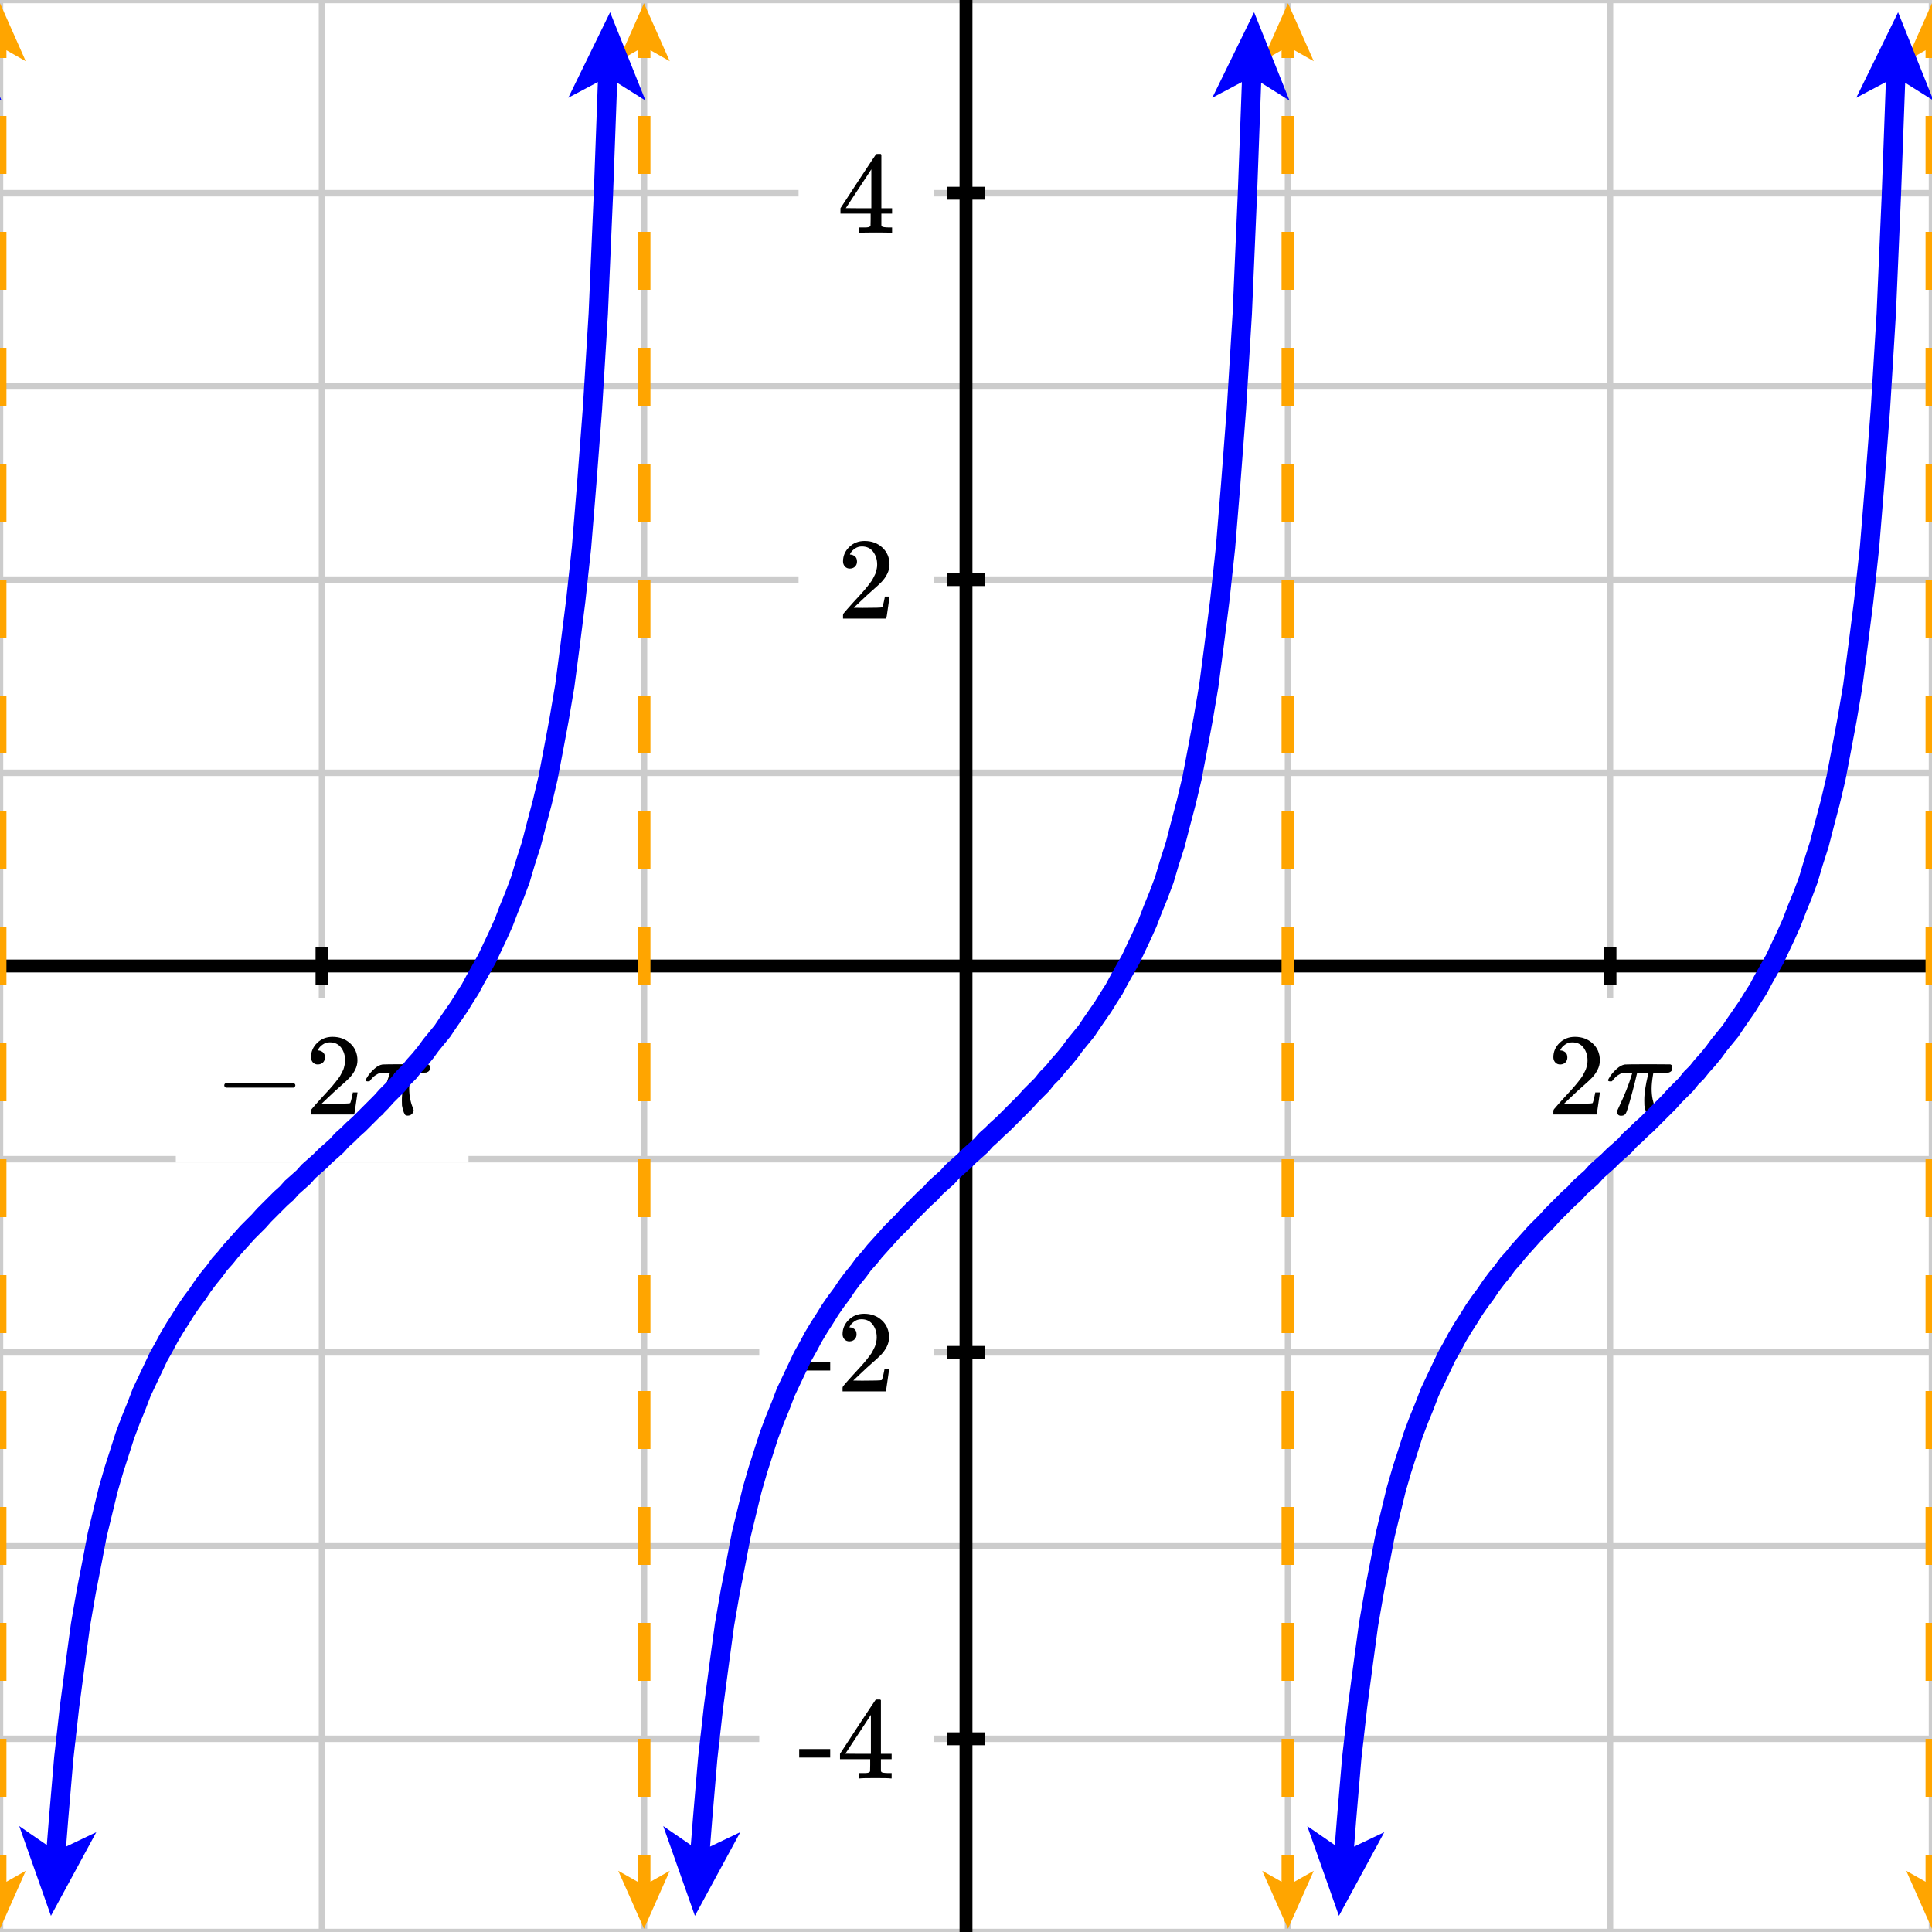 <svg xmlns="http://www.w3.org/2000/svg" id="diagram" width="300" height="300"><defs><clipPath id="clipPath-0"><rect x="0.0" y="0.0" width="300.0" height="300.0"/></clipPath><clipPath id="clipPath-1"><rect x="0.0" y="0.0" width="300.0" height="300.0"/></clipPath><marker id="arrow-head-end-2_None_24_60-orange" markerWidth="9.0" markerHeight="8.0" markerUnits="userSpaceOnUse" orient="auto-start-reverse" refX="6.5" refY="4.0"><path d="M 9.0 4.0L 0.0 8.0L 1.7 5.0L 1.7 3.0L 0.0 0.0Z" fill="orange" stroke="none"/></marker><marker id="arrow-head-end-2_None_24_60-orange-outline" markerWidth="13.0" markerHeight="12.0" markerUnits="userSpaceOnUse" orient="auto-start-reverse" refX="8.5" refY="6.0"><path d="M 11.8 7.8 L 2.8 11.8 A 2 2 0 0 1 0.0 10.0 L 0.0 2.0 A 2 2 0 0 1 2.8 0.2 L 11.8 4.2 A 2 2 0 0 1 11.8 7.8 Z" fill="white" stroke="none"/></marker><marker id="arrow-head-end-3_None_24_60-blue" markerWidth="13.5" markerHeight="12.0" markerUnits="userSpaceOnUse" orient="auto-start-reverse" refX="9.8" refY="6.0"><path d="M 13.5 6.0L 0.0 12.0L 2.6 7.5L 2.6 4.5L 0.0 0.0Z" fill="blue" stroke="none"/></marker><marker id="arrow-head-end-3_None_24_60-blue-outline" markerWidth="17.5" markerHeight="16.0" markerUnits="userSpaceOnUse" orient="auto-start-reverse" refX="11.8" refY="8.0"><path d="M 16.3 9.8 L 2.8 15.8 A 2 2 0 0 1 0.0 14.0 L 0.0 2.0 A 2 2 0 0 1 2.8 0.2 L 16.3 6.2 A 2 2 0 0 1 16.3 9.8 Z" fill="white" stroke="none"/></marker></defs><g id="grid-axes"><g id="grid" stroke="#ccc" stroke-width="1"><line id="line-0" x1="0.0" y1="300.0" x2="0.0" y2="0.0"/><line id="line-1" x1="50.0" y1="300.0" x2="50.0" y2="0.0"/><line id="line-2" x1="100.0" y1="300.0" x2="100.0" y2="0.0"/><line id="line-3" x1="150.0" y1="300.0" x2="150.0" y2="0.0"/><line id="line-4" x1="200.0" y1="300.0" x2="200.0" y2="0.0"/><line id="line-5" x1="250.0" y1="300.0" x2="250.0" y2="0.0"/><line id="line-6" x1="300.0" y1="300.0" x2="300.0" y2="0.0"/><line id="line-7" x1="0.0" y1="300.0" x2="300.0" y2="300.0"/><line id="line-8" x1="0.0" y1="270.0" x2="300.0" y2="270.0"/><line id="line-9" x1="0.0" y1="240.0" x2="300.0" y2="240.0"/><line id="line-10" x1="0.0" y1="210.0" x2="300.0" y2="210.0"/><line id="line-11" x1="0.0" y1="180.0" x2="300.0" y2="180.0"/><line id="line-12" x1="0.0" y1="150.0" x2="300.0" y2="150.0"/><line id="line-13" x1="0.0" y1="120.0" x2="300.0" y2="120.0"/><line id="line-14" x1="0.0" y1="90.0" x2="300.0" y2="90.0"/><line id="line-15" x1="0.0" y1="60.0" x2="300.0" y2="60.0"/><line id="line-16" x1="0.0" y1="30.0" x2="300.0" y2="30.0"/><line id="line-17" x1="0.0" y1="0.0" x2="300.0" y2="0.0"/></g><g id="axes" stroke="black" stroke-width="2"><line id="line-18" x1="0.0" y1="150.0" x2="300.0" y2="150.0" stroke="black" stroke-width="2"/><g><line id="line-19" x1="50.0" y1="153.0" x2="50.0" y2="147.0"/><line id="line-20" x1="250.0" y1="153.0" x2="250.0" y2="147.0"/></g><line id="line-21" x1="150.0" y1="300.0" x2="150.0" y2="0.0" stroke="black" stroke-width="2"/><g><line id="line-22" x1="147.0" y1="270.0" x2="153.0" y2="270.0"/><line id="line-23" x1="147.0" y1="210.0" x2="153.0" y2="210.0"/><line id="line-24" x1="147.0" y1="90.0" x2="153.0" y2="90.0"/><line id="line-25" x1="147.0" y1="30.0" x2="153.0" y2="30.0"/></g></g><g id="label-0" transform="translate(50.0,161.0) translate(-16.7,-0.0)"><rect x="-6" y="-6" width="45.448" height="25.536" stroke="none" fill="white"/><g id="g-2"><svg xmlns:xlink="http://www.w3.org/1999/xlink" style="vertical-align: -1.488px" width="33.448px" height="13.536px" role="img" focusable="false" viewBox="0 -666 1848 748" x="0.0" y="0.0"><defs><path id="MJX-2268-TEX-N-2212" d="M84 237T84 250T98 270H679Q694 262 694 250T679 230H98Q84 237 84 250Z"/><path id="MJX-2268-TEX-N-32" d="M109 429Q82 429 66 447T50 491Q50 562 103 614T235 666Q326 666 387 610T449 465Q449 422 429 383T381 315T301 241Q265 210 201 149L142 93L218 92Q375 92 385 97Q392 99 409 186V189H449V186Q448 183 436 95T421 3V0H50V19V31Q50 38 56 46T86 81Q115 113 136 137Q145 147 170 174T204 211T233 244T261 278T284 308T305 340T320 369T333 401T340 431T343 464Q343 527 309 573T212 619Q179 619 154 602T119 569T109 550Q109 549 114 549Q132 549 151 535T170 489Q170 464 154 447T109 429Z"/><path id="MJX-2268-TEX-I-1D70B" d="M132 -11Q98 -11 98 22V33L111 61Q186 219 220 334L228 358H196Q158 358 142 355T103 336Q92 329 81 318T62 297T53 285Q51 284 38 284Q19 284 19 294Q19 300 38 329T93 391T164 429Q171 431 389 431Q549 431 553 430Q573 423 573 402Q573 371 541 360Q535 358 472 358H408L405 341Q393 269 393 222Q393 170 402 129T421 65T431 37Q431 20 417 5T381 -10Q370 -10 363 -7T347 17T331 77Q330 86 330 121Q330 170 339 226T357 318T367 358H269L268 354Q268 351 249 275T206 114T175 17Q164 -11 132 -11Z"/></defs><g stroke="currentColor" fill="currentColor" stroke-width="0" transform="scale(1,-1)"><g data-mml-node="math"><g data-mml-node="mo"><use data-c="2212" xlink:href="#MJX-2268-TEX-N-2212"/></g><g data-mml-node="mn" transform="translate(778,0)"><use data-c="32" xlink:href="#MJX-2268-TEX-N-32"/></g><g data-mml-node="mi" transform="translate(1278,0)"><use data-c="1D70B" xlink:href="#MJX-2268-TEX-I-1D70B"/></g></g></g></svg></g></g><g id="label-1" transform="translate(250.0,161.0) translate(-9.7,-0.0)"><rect x="-6" y="-6" width="31.368" height="24.256" stroke="none" fill="white"/><g id="g-3"><svg xmlns:xlink="http://www.w3.org/1999/xlink" style="vertical-align: -0.200px" width="19.368px" height="12.256px" role="img" focusable="false" viewBox="0 -666 1070 677" x="0.0" y="0.0"><defs><path id="MJX-2269-TEX-N-32" d="M109 429Q82 429 66 447T50 491Q50 562 103 614T235 666Q326 666 387 610T449 465Q449 422 429 383T381 315T301 241Q265 210 201 149L142 93L218 92Q375 92 385 97Q392 99 409 186V189H449V186Q448 183 436 95T421 3V0H50V19V31Q50 38 56 46T86 81Q115 113 136 137Q145 147 170 174T204 211T233 244T261 278T284 308T305 340T320 369T333 401T340 431T343 464Q343 527 309 573T212 619Q179 619 154 602T119 569T109 550Q109 549 114 549Q132 549 151 535T170 489Q170 464 154 447T109 429Z"/><path id="MJX-2269-TEX-I-1D70B" d="M132 -11Q98 -11 98 22V33L111 61Q186 219 220 334L228 358H196Q158 358 142 355T103 336Q92 329 81 318T62 297T53 285Q51 284 38 284Q19 284 19 294Q19 300 38 329T93 391T164 429Q171 431 389 431Q549 431 553 430Q573 423 573 402Q573 371 541 360Q535 358 472 358H408L405 341Q393 269 393 222Q393 170 402 129T421 65T431 37Q431 20 417 5T381 -10Q370 -10 363 -7T347 17T331 77Q330 86 330 121Q330 170 339 226T357 318T367 358H269L268 354Q268 351 249 275T206 114T175 17Q164 -11 132 -11Z"/></defs><g stroke="currentColor" fill="currentColor" stroke-width="0" transform="scale(1,-1)"><g data-mml-node="math"><g data-mml-node="mn"><use data-c="32" xlink:href="#MJX-2269-TEX-N-32"/></g><g data-mml-node="mi" transform="translate(500,0)"><use data-c="1D70B" xlink:href="#MJX-2269-TEX-I-1D70B"/></g></g></g></svg></g></g><g id="label-2" transform="translate(139.0,270.0) translate(-15.1,-6.1)"><rect x="-6" y="-6" width="27.08" height="24.256" stroke="none" fill="white"/><g id="g-4"><svg xmlns:xlink="http://www.w3.org/1999/xlink" style="vertical-align: 0.000px" width="15.080px" height="12.256px" role="img" focusable="false" viewBox="0 -677 833 677" x="0.0" y="0.0"><defs><path id="MJX-2270-TEX-N-2D" d="M11 179V252H277V179H11Z"/><path id="MJX-2270-TEX-N-34" d="M462 0Q444 3 333 3Q217 3 199 0H190V46H221Q241 46 248 46T265 48T279 53T286 61Q287 63 287 115V165H28V211L179 442Q332 674 334 675Q336 677 355 677H373L379 671V211H471V165H379V114Q379 73 379 66T385 54Q393 47 442 46H471V0H462ZM293 211V545L74 212L183 211H293Z"/></defs><g stroke="currentColor" fill="currentColor" stroke-width="0" transform="scale(1,-1)"><g data-mml-node="math"><g data-mml-node="mtext"><use data-c="2D" xlink:href="#MJX-2270-TEX-N-2D"/><use data-c="34" xlink:href="#MJX-2270-TEX-N-34" transform="translate(333,0)"/></g></g></g></svg></g></g><g id="label-3" transform="translate(139.0,210.0) translate(-15.1,-6.0)"><rect x="-6" y="-6" width="27.08" height="24.056" stroke="none" fill="white"/><g id="g-5"><svg xmlns:xlink="http://www.w3.org/1999/xlink" style="vertical-align: 0.000px" width="15.080px" height="12.056px" role="img" focusable="false" viewBox="0 -666 833 666" x="0.0" y="0.0"><defs><path id="MJX-2271-TEX-N-2D" d="M11 179V252H277V179H11Z"/><path id="MJX-2271-TEX-N-32" d="M109 429Q82 429 66 447T50 491Q50 562 103 614T235 666Q326 666 387 610T449 465Q449 422 429 383T381 315T301 241Q265 210 201 149L142 93L218 92Q375 92 385 97Q392 99 409 186V189H449V186Q448 183 436 95T421 3V0H50V19V31Q50 38 56 46T86 81Q115 113 136 137Q145 147 170 174T204 211T233 244T261 278T284 308T305 340T320 369T333 401T340 431T343 464Q343 527 309 573T212 619Q179 619 154 602T119 569T109 550Q109 549 114 549Q132 549 151 535T170 489Q170 464 154 447T109 429Z"/></defs><g stroke="currentColor" fill="currentColor" stroke-width="0" transform="scale(1,-1)"><g data-mml-node="math"><g data-mml-node="mtext"><use data-c="2D" xlink:href="#MJX-2271-TEX-N-2D"/><use data-c="32" xlink:href="#MJX-2271-TEX-N-32" transform="translate(333,0)"/></g></g></g></svg></g></g><g id="label-4" transform="translate(139.0,90.0) translate(-9.0,-6.0)"><rect x="-6" y="-6" width="21.048" height="24.056" stroke="none" fill="white"/><g id="g-6"><svg xmlns:xlink="http://www.w3.org/1999/xlink" style="vertical-align: 0.000px" width="9.048px" height="12.056px" role="img" focusable="false" viewBox="0 -666 500 666" x="0.0" y="0.0"><defs><path id="MJX-2272-TEX-N-32" d="M109 429Q82 429 66 447T50 491Q50 562 103 614T235 666Q326 666 387 610T449 465Q449 422 429 383T381 315T301 241Q265 210 201 149L142 93L218 92Q375 92 385 97Q392 99 409 186V189H449V186Q448 183 436 95T421 3V0H50V19V31Q50 38 56 46T86 81Q115 113 136 137Q145 147 170 174T204 211T233 244T261 278T284 308T305 340T320 369T333 401T340 431T343 464Q343 527 309 573T212 619Q179 619 154 602T119 569T109 550Q109 549 114 549Q132 549 151 535T170 489Q170 464 154 447T109 429Z"/></defs><g stroke="currentColor" fill="currentColor" stroke-width="0" transform="scale(1,-1)"><g data-mml-node="math"><g data-mml-node="mtext"><use data-c="32" xlink:href="#MJX-2272-TEX-N-32"/></g></g></g></svg></g></g><g id="label-5" transform="translate(139.0,30.0) translate(-9.0,-6.1)"><rect x="-6" y="-6" width="21.048" height="24.256" stroke="none" fill="white"/><g id="g-7"><svg xmlns:xlink="http://www.w3.org/1999/xlink" style="vertical-align: 0.000px" width="9.048px" height="12.256px" role="img" focusable="false" viewBox="0 -677 500 677" x="0.0" y="0.0"><defs><path id="MJX-2273-TEX-N-34" d="M462 0Q444 3 333 3Q217 3 199 0H190V46H221Q241 46 248 46T265 48T279 53T286 61Q287 63 287 115V165H28V211L179 442Q332 674 334 675Q336 677 355 677H373L379 671V211H471V165H379V114Q379 73 379 66T385 54Q393 47 442 46H471V0H462ZM293 211V545L74 212L183 211H293Z"/></defs><g stroke="currentColor" fill="currentColor" stroke-width="0" transform="scale(1,-1)"><g data-mml-node="math"><g data-mml-node="mtext"><use data-c="34" xlink:href="#MJX-2273-TEX-N-34"/></g></g></g></svg></g></g></g><g id="g-0"><line id="line-26-k=-3" x1="-100.0" y1="297.0" x2="-100.0" y2="3.0" stroke="orange" stroke-width="2" stroke-dasharray="9 9" fill="none" marker-end="url(#arrow-head-end-2_None_24_60-orange)" marker-start="url(#arrow-head-end-2_None_24_60-orange)"/><line id="line-27-k=-2" x1="0.0" y1="297.0" x2="0.0" y2="3.0" stroke="orange" stroke-width="2" stroke-dasharray="9 9" fill="none" marker-end="url(#arrow-head-end-2_None_24_60-orange)" marker-start="url(#arrow-head-end-2_None_24_60-orange)"/><line id="line-28-k=-1" x1="100.0" y1="297.0" x2="100.0" y2="3.0" stroke="orange" stroke-width="2" stroke-dasharray="9 9" fill="none" marker-end="url(#arrow-head-end-2_None_24_60-orange)" marker-start="url(#arrow-head-end-2_None_24_60-orange)"/><line id="line-29-k=0" x1="200.0" y1="297.0" x2="200.0" y2="3.0" stroke="orange" stroke-width="2" stroke-dasharray="9 9" fill="none" marker-end="url(#arrow-head-end-2_None_24_60-orange)" marker-start="url(#arrow-head-end-2_None_24_60-orange)"/><line id="line-30-k=1" x1="300.0" y1="297.0" x2="300.0" y2="3.0" stroke="orange" stroke-width="2" stroke-dasharray="9 9" fill="none" marker-end="url(#arrow-head-end-2_None_24_60-orange)" marker-start="url(#arrow-head-end-2_None_24_60-orange)"/><line id="line-31-k=2" x1="400.0" y1="297.0" x2="400.0" y2="3.0" stroke="orange" stroke-width="2" stroke-dasharray="9 9" fill="none" marker-end="url(#arrow-head-end-2_None_24_60-orange)" marker-start="url(#arrow-head-end-2_None_24_60-orange)"/><line id="line-32-k=3" x1="500.0" y1="297.0" x2="500.0" y2="3.0" stroke="orange" stroke-width="2" stroke-dasharray="9 9" fill="none" marker-end="url(#arrow-head-end-2_None_24_60-orange)" marker-start="url(#arrow-head-end-2_None_24_60-orange)"/></g><g id="g-1"><path id="graph-0-k=-4" stroke="blue" stroke-width="3" fill="none" d="M -191.8 293.8 L -190.9 282.4 L -190.1 273.0 L -189.2 265.0 L -188.3 258.2 L -187.5 252.3 L -186.6 247.1 L -185.7 242.5 L -184.9 238.3 L -184.0 234.6 L -183.2 231.3 L -182.3 228.2 L -181.4 225.4 L -180.6 222.9 L -179.7 220.5 L -178.8 218.3 L -178.0 216.2 L -177.1 214.3 L -176.2 212.4 L -175.4 210.7 L -174.5 209.1 L -173.7 207.6 L -172.8 206.1 L -171.9 204.7 L -171.1 203.4 L -170.2 202.1 L -169.3 200.9 L -168.5 199.7 L -167.6 198.5 L -166.7 197.4 L -165.9 196.3 L -165.0 195.3 L -164.2 194.3 L -163.3 193.3 L -162.4 192.3 L -161.6 191.4 L -160.7 190.5 L -159.8 189.6 L -159.0 188.7 L -158.1 187.8 L -157.2 186.9 L -156.4 186.1 L -155.5 185.3 L -154.7 184.4 L -153.8 183.6 L -152.9 182.8 L -152.1 181.9 L -151.2 181.1 L -150.3 180.3 L -149.5 179.5 L -148.6 178.7 L -147.7 177.9 L -146.9 177.0 L -146.0 176.2 L -145.2 175.4 L -144.3 174.6 L -143.4 173.7 L -142.6 172.9 L -141.7 172.0 L -140.8 171.1 L -140.0 170.2 L -139.1 169.3 L -138.2 168.4 L -137.4 167.4 L -136.5 166.5 L -135.7 165.5 L -134.8 164.5 L -133.9 163.4 L -133.1 162.3 L -132.2 161.2 L -131.3 160.1 L -130.5 158.9 L -129.6 157.6 L -128.7 156.3 L -127.9 155.0 L -127.0 153.6 L -126.2 152.1 L -125.3 150.5 L -124.4 148.9 L -123.6 147.2 L -122.7 145.3 L -121.8 143.3 L -121.0 141.2 L -120.1 139.0 L -119.2 136.6 L -118.4 133.9 L -117.5 131.1 L -116.7 128.0 L -115.8 124.6 L -114.9 120.8 L -114.1 116.6 L -113.2 111.8 L -112.3 106.5 L -111.5 100.4 L -110.6 93.3 L -109.7 85.0 L -108.9 75.2 L -108.0 63.4 L -107.1 48.7 L -106.3 30.1 L -105.4 5.6" marker-end="url(#arrow-head-end-3_None_24_60-blue)" marker-start="url(#arrow-head-end-3_None_24_60-blue)" clip-path="url(#clipPath-1)"/><path id="graph-1-k=-3" stroke="blue" stroke-width="3" fill="none" d="M -91.8 293.8 L -90.9 282.4 L -90.1 273.0 L -89.2 265.0 L -88.3 258.2 L -87.5 252.3 L -86.6 247.1 L -85.7 242.5 L -84.9 238.3 L -84.0 234.6 L -83.2 231.3 L -82.3 228.2 L -81.4 225.4 L -80.6 222.9 L -79.7 220.5 L -78.8 218.3 L -78.0 216.2 L -77.1 214.3 L -76.2 212.4 L -75.4 210.7 L -74.5 209.1 L -73.7 207.6 L -72.8 206.1 L -71.9 204.7 L -71.1 203.4 L -70.2 202.1 L -69.3 200.9 L -68.5 199.7 L -67.6 198.5 L -66.7 197.4 L -65.9 196.3 L -65.0 195.3 L -64.2 194.3 L -63.3 193.3 L -62.4 192.3 L -61.6 191.4 L -60.7 190.5 L -59.8 189.6 L -59.0 188.7 L -58.1 187.8 L -57.2 186.9 L -56.4 186.1 L -55.5 185.3 L -54.7 184.4 L -53.8 183.6 L -52.9 182.8 L -52.1 181.9 L -51.2 181.1 L -50.3 180.3 L -49.5 179.5 L -48.6 178.7 L -47.7 177.9 L -46.9 177.0 L -46.0 176.2 L -45.2 175.4 L -44.3 174.6 L -43.4 173.7 L -42.6 172.9 L -41.7 172.0 L -40.8 171.1 L -40.0 170.2 L -39.1 169.3 L -38.2 168.4 L -37.4 167.4 L -36.5 166.5 L -35.7 165.5 L -34.8 164.5 L -33.9 163.4 L -33.1 162.3 L -32.2 161.2 L -31.3 160.1 L -30.5 158.9 L -29.6 157.6 L -28.7 156.3 L -27.9 155.0 L -27.0 153.6 L -26.2 152.1 L -25.3 150.5 L -24.4 148.9 L -23.6 147.2 L -22.7 145.3 L -21.8 143.3 L -21.0 141.2 L -20.1 139.0 L -19.2 136.6 L -18.4 133.9 L -17.5 131.1 L -16.7 128.0 L -15.8 124.6 L -14.9 120.8 L -14.1 116.6 L -13.2 111.8 L -12.3 106.5 L -11.5 100.4 L -10.6 93.3 L -9.7 85.0 L -8.9 75.2 L -8.0 63.4 L -7.1 48.7 L -6.3 30.1 L -5.4 5.6" marker-end="url(#arrow-head-end-3_None_24_60-blue)" marker-start="url(#arrow-head-end-3_None_24_60-blue)" clip-path="url(#clipPath-1)"/><path id="graph-2-k=-2" stroke="blue" stroke-width="3" fill="none" d="M 8.2 293.8 L 9.1 282.4 L 9.9 273.0 L 10.8 265.0 L 11.7 258.2 L 12.5 252.3 L 13.4 247.1 L 14.3 242.5 L 15.1 238.3 L 16.0 234.6 L 16.8 231.3 L 17.7 228.2 L 18.6 225.4 L 19.4 222.9 L 20.3 220.5 L 21.2 218.3 L 22.0 216.2 L 22.9 214.3 L 23.8 212.4 L 24.6 210.7 L 25.5 209.1 L 26.3 207.6 L 27.2 206.1 L 28.1 204.7 L 28.9 203.4 L 29.8 202.1 L 30.7 200.9 L 31.5 199.7 L 32.4 198.5 L 33.3 197.4 L 34.1 196.3 L 35.0 195.3 L 35.8 194.3 L 36.7 193.3 L 37.6 192.3 L 38.4 191.4 L 39.3 190.5 L 40.2 189.6 L 41.0 188.7 L 41.9 187.8 L 42.8 186.9 L 43.6 186.1 L 44.5 185.3 L 45.3 184.4 L 46.2 183.6 L 47.1 182.8 L 47.9 181.9 L 48.8 181.1 L 49.7 180.3 L 50.5 179.5 L 51.4 178.7 L 52.3 177.9 L 53.1 177.0 L 54.0 176.2 L 54.8 175.4 L 55.7 174.6 L 56.6 173.7 L 57.4 172.9 L 58.3 172.0 L 59.2 171.1 L 60.0 170.2 L 60.9 169.3 L 61.8 168.4 L 62.6 167.4 L 63.5 166.5 L 64.3 165.5 L 65.2 164.5 L 66.1 163.4 L 66.9 162.3 L 67.8 161.2 L 68.7 160.1 L 69.5 158.9 L 70.4 157.6 L 71.3 156.3 L 72.1 155.0 L 73.0 153.6 L 73.8 152.1 L 74.7 150.5 L 75.6 148.9 L 76.4 147.2 L 77.3 145.3 L 78.2 143.3 L 79.0 141.2 L 79.9 139.0 L 80.8 136.6 L 81.6 133.9 L 82.5 131.1 L 83.3 128.0 L 84.2 124.6 L 85.1 120.8 L 85.9 116.6 L 86.8 111.8 L 87.7 106.5 L 88.5 100.4 L 89.4 93.3 L 90.3 85.0 L 91.1 75.2 L 92.0 63.4 L 92.9 48.7 L 93.7 30.1 L 94.6 5.6" marker-end="url(#arrow-head-end-3_None_24_60-blue)" marker-start="url(#arrow-head-end-3_None_24_60-blue)" clip-path="url(#clipPath-1)"/><path id="graph-3-k=-1" stroke="blue" stroke-width="3" fill="none" d="M 108.2 293.8 L 109.1 282.4 L 109.9 273.0 L 110.8 265.0 L 111.7 258.2 L 112.5 252.3 L 113.4 247.1 L 114.3 242.5 L 115.1 238.3 L 116.0 234.6 L 116.8 231.3 L 117.7 228.2 L 118.6 225.4 L 119.4 222.9 L 120.3 220.5 L 121.2 218.3 L 122.0 216.2 L 122.9 214.3 L 123.8 212.4 L 124.6 210.7 L 125.5 209.1 L 126.3 207.6 L 127.2 206.1 L 128.1 204.7 L 128.9 203.4 L 129.8 202.1 L 130.7 200.9 L 131.5 199.7 L 132.4 198.5 L 133.3 197.4 L 134.1 196.3 L 135.0 195.3 L 135.8 194.3 L 136.7 193.3 L 137.6 192.3 L 138.4 191.4 L 139.3 190.5 L 140.2 189.6 L 141.0 188.7 L 141.9 187.8 L 142.8 186.9 L 143.6 186.1 L 144.5 185.3 L 145.3 184.4 L 146.2 183.6 L 147.1 182.8 L 147.9 181.9 L 148.8 181.1 L 149.7 180.3 L 150.5 179.5 L 151.4 178.7 L 152.3 177.9 L 153.1 177.0 L 154.0 176.2 L 154.8 175.4 L 155.7 174.6 L 156.6 173.7 L 157.4 172.9 L 158.3 172.0 L 159.2 171.1 L 160.0 170.2 L 160.9 169.3 L 161.8 168.4 L 162.6 167.4 L 163.5 166.5 L 164.3 165.5 L 165.2 164.5 L 166.1 163.4 L 166.9 162.3 L 167.8 161.2 L 168.7 160.1 L 169.5 158.9 L 170.4 157.6 L 171.3 156.3 L 172.1 155.0 L 173.0 153.6 L 173.8 152.1 L 174.7 150.5 L 175.6 148.9 L 176.4 147.2 L 177.3 145.3 L 178.2 143.3 L 179.0 141.2 L 179.9 139.0 L 180.8 136.6 L 181.6 133.9 L 182.5 131.1 L 183.3 128.0 L 184.2 124.6 L 185.1 120.8 L 185.9 116.6 L 186.8 111.8 L 187.7 106.5 L 188.5 100.4 L 189.4 93.3 L 190.3 85.0 L 191.1 75.2 L 192.0 63.4 L 192.9 48.7 L 193.7 30.1 L 194.6 5.6" marker-end="url(#arrow-head-end-3_None_24_60-blue)" marker-start="url(#arrow-head-end-3_None_24_60-blue)" clip-path="url(#clipPath-1)"/><path id="graph-4-k=0" stroke="blue" stroke-width="3" fill="none" d="M 208.2 293.8 L 209.1 282.4 L 209.9 273.0 L 210.8 265.0 L 211.7 258.2 L 212.5 252.3 L 213.4 247.1 L 214.3 242.5 L 215.1 238.3 L 216.0 234.6 L 216.8 231.3 L 217.7 228.2 L 218.6 225.4 L 219.4 222.9 L 220.3 220.5 L 221.2 218.3 L 222.0 216.2 L 222.9 214.3 L 223.8 212.4 L 224.6 210.7 L 225.5 209.1 L 226.3 207.6 L 227.2 206.1 L 228.1 204.7 L 228.9 203.4 L 229.8 202.1 L 230.7 200.9 L 231.5 199.7 L 232.4 198.5 L 233.3 197.4 L 234.1 196.3 L 235.0 195.3 L 235.8 194.3 L 236.7 193.3 L 237.6 192.3 L 238.4 191.4 L 239.3 190.5 L 240.2 189.6 L 241.0 188.7 L 241.9 187.8 L 242.8 186.9 L 243.6 186.1 L 244.5 185.3 L 245.3 184.4 L 246.2 183.6 L 247.1 182.8 L 247.9 181.9 L 248.8 181.1 L 249.7 180.3 L 250.5 179.5 L 251.4 178.7 L 252.3 177.9 L 253.1 177.0 L 254.0 176.2 L 254.8 175.4 L 255.7 174.6 L 256.6 173.7 L 257.4 172.9 L 258.3 172.0 L 259.2 171.1 L 260.0 170.2 L 260.9 169.3 L 261.8 168.4 L 262.6 167.4 L 263.5 166.5 L 264.3 165.5 L 265.2 164.5 L 266.1 163.4 L 266.9 162.3 L 267.8 161.2 L 268.7 160.1 L 269.5 158.9 L 270.4 157.6 L 271.3 156.3 L 272.1 155.0 L 273.0 153.6 L 273.8 152.1 L 274.7 150.5 L 275.6 148.9 L 276.4 147.2 L 277.3 145.3 L 278.2 143.3 L 279.0 141.2 L 279.9 139.0 L 280.8 136.6 L 281.6 133.9 L 282.5 131.1 L 283.3 128.0 L 284.2 124.6 L 285.1 120.8 L 285.9 116.6 L 286.8 111.8 L 287.7 106.5 L 288.5 100.4 L 289.4 93.3 L 290.3 85.0 L 291.1 75.2 L 292.0 63.4 L 292.9 48.7 L 293.7 30.1 L 294.6 5.6" marker-end="url(#arrow-head-end-3_None_24_60-blue)" marker-start="url(#arrow-head-end-3_None_24_60-blue)" clip-path="url(#clipPath-1)"/><path id="graph-5-k=1" stroke="blue" stroke-width="3" fill="none" d="M 308.2 293.8 L 309.1 282.4 L 309.9 273.0 L 310.8 265.0 L 311.7 258.2 L 312.5 252.3 L 313.4 247.1 L 314.3 242.5 L 315.1 238.3 L 316.0 234.6 L 316.8 231.3 L 317.7 228.2 L 318.6 225.4 L 319.4 222.9 L 320.3 220.5 L 321.2 218.3 L 322.0 216.2 L 322.9 214.3 L 323.8 212.4 L 324.6 210.7 L 325.5 209.1 L 326.3 207.6 L 327.2 206.1 L 328.1 204.7 L 328.9 203.4 L 329.8 202.1 L 330.7 200.9 L 331.5 199.7 L 332.4 198.5 L 333.3 197.4 L 334.1 196.3 L 335.0 195.3 L 335.8 194.3 L 336.7 193.3 L 337.6 192.3 L 338.4 191.4 L 339.3 190.5 L 340.2 189.6 L 341.0 188.7 L 341.9 187.8 L 342.8 186.9 L 343.6 186.1 L 344.5 185.3 L 345.3 184.4 L 346.2 183.6 L 347.1 182.8 L 347.9 181.9 L 348.8 181.1 L 349.7 180.3 L 350.5 179.5 L 351.4 178.7 L 352.3 177.9 L 353.1 177.0 L 354.0 176.2 L 354.8 175.4 L 355.7 174.6 L 356.6 173.7 L 357.4 172.9 L 358.3 172.0 L 359.2 171.1 L 360.0 170.2 L 360.9 169.3 L 361.8 168.4 L 362.6 167.4 L 363.5 166.5 L 364.3 165.5 L 365.2 164.5 L 366.1 163.4 L 366.9 162.3 L 367.8 161.2 L 368.7 160.1 L 369.5 158.9 L 370.4 157.6 L 371.3 156.3 L 372.1 155.0 L 373.0 153.6 L 373.8 152.1 L 374.7 150.5 L 375.6 148.9 L 376.4 147.2 L 377.3 145.3 L 378.2 143.3 L 379.0 141.2 L 379.9 139.0 L 380.8 136.6 L 381.6 133.9 L 382.5 131.1 L 383.3 128.0 L 384.2 124.6 L 385.1 120.8 L 385.9 116.6 L 386.8 111.8 L 387.7 106.5 L 388.5 100.4 L 389.4 93.3 L 390.3 85.0 L 391.1 75.2 L 392.0 63.4 L 392.9 48.7 L 393.7 30.1 L 394.6 5.6" marker-end="url(#arrow-head-end-3_None_24_60-blue)" marker-start="url(#arrow-head-end-3_None_24_60-blue)" clip-path="url(#clipPath-1)"/><path id="graph-6-k=2" stroke="blue" stroke-width="3" fill="none" d="M 408.2 293.8 L 409.1 282.4 L 409.9 273.0 L 410.8 265.0 L 411.7 258.2 L 412.5 252.3 L 413.4 247.1 L 414.3 242.5 L 415.1 238.3 L 416.0 234.6 L 416.8 231.3 L 417.7 228.2 L 418.6 225.4 L 419.4 222.9 L 420.3 220.5 L 421.2 218.3 L 422.0 216.2 L 422.9 214.3 L 423.8 212.4 L 424.6 210.7 L 425.5 209.1 L 426.3 207.6 L 427.2 206.1 L 428.1 204.7 L 428.9 203.4 L 429.8 202.1 L 430.7 200.9 L 431.5 199.7 L 432.4 198.5 L 433.3 197.4 L 434.1 196.3 L 435.0 195.3 L 435.8 194.3 L 436.7 193.3 L 437.6 192.3 L 438.4 191.4 L 439.3 190.5 L 440.2 189.6 L 441.0 188.7 L 441.9 187.8 L 442.8 186.9 L 443.6 186.1 L 444.5 185.3 L 445.3 184.4 L 446.2 183.6 L 447.1 182.8 L 447.9 181.9 L 448.8 181.1 L 449.7 180.3 L 450.5 179.5 L 451.4 178.7 L 452.3 177.9 L 453.1 177.0 L 454.0 176.2 L 454.8 175.4 L 455.7 174.6 L 456.6 173.7 L 457.4 172.9 L 458.3 172.0 L 459.2 171.1 L 460.0 170.2 L 460.9 169.3 L 461.8 168.4 L 462.6 167.4 L 463.5 166.5 L 464.3 165.5 L 465.2 164.5 L 466.1 163.4 L 466.9 162.3 L 467.8 161.2 L 468.7 160.1 L 469.5 158.9 L 470.4 157.6 L 471.3 156.3 L 472.1 155.0 L 473.0 153.6 L 473.8 152.1 L 474.7 150.5 L 475.6 148.9 L 476.4 147.2 L 477.3 145.3 L 478.2 143.3 L 479.0 141.2 L 479.9 139.0 L 480.8 136.6 L 481.6 133.9 L 482.5 131.1 L 483.3 128.0 L 484.2 124.6 L 485.1 120.8 L 485.9 116.6 L 486.8 111.8 L 487.7 106.5 L 488.5 100.4 L 489.4 93.3 L 490.3 85.0 L 491.1 75.2 L 492.0 63.4 L 492.9 48.7 L 493.7 30.1 L 494.6 5.6" marker-end="url(#arrow-head-end-3_None_24_60-blue)" marker-start="url(#arrow-head-end-3_None_24_60-blue)" clip-path="url(#clipPath-1)"/><path id="graph-7-k=3" stroke="blue" stroke-width="3" fill="none" d="M 508.2 293.8 L 509.1 282.4 L 509.9 273.0 L 510.8 265.0 L 511.7 258.2 L 512.5 252.3 L 513.4 247.1 L 514.3 242.5 L 515.1 238.3 L 516.0 234.6 L 516.8 231.3 L 517.7 228.2 L 518.6 225.4 L 519.4 222.9 L 520.3 220.5 L 521.2 218.3 L 522.0 216.2 L 522.9 214.3 L 523.8 212.4 L 524.6 210.7 L 525.5 209.1 L 526.3 207.6 L 527.2 206.1 L 528.1 204.7 L 528.9 203.4 L 529.8 202.1 L 530.7 200.9 L 531.5 199.7 L 532.4 198.5 L 533.3 197.4 L 534.1 196.3 L 535.0 195.3 L 535.8 194.3 L 536.7 193.3 L 537.6 192.3 L 538.4 191.4 L 539.3 190.5 L 540.2 189.6 L 541.0 188.7 L 541.9 187.8 L 542.8 186.9 L 543.6 186.1 L 544.5 185.3 L 545.3 184.4 L 546.2 183.6 L 547.1 182.8 L 547.9 181.9 L 548.8 181.1 L 549.7 180.3 L 550.5 179.5 L 551.4 178.7 L 552.3 177.9 L 553.1 177.0 L 554.0 176.2 L 554.8 175.4 L 555.7 174.6 L 556.6 173.7 L 557.4 172.9 L 558.3 172.0 L 559.2 171.1 L 560.0 170.2 L 560.9 169.3 L 561.8 168.4 L 562.6 167.4 L 563.5 166.5 L 564.3 165.5 L 565.2 164.5 L 566.1 163.4 L 566.9 162.3 L 567.8 161.2 L 568.7 160.1 L 569.5 158.9 L 570.4 157.6 L 571.3 156.3 L 572.1 155.0 L 573.0 153.6 L 573.8 152.1 L 574.7 150.5 L 575.6 148.9 L 576.4 147.2 L 577.3 145.3 L 578.2 143.3 L 579.0 141.2 L 579.9 139.0 L 580.8 136.6 L 581.6 133.9 L 582.5 131.1 L 583.3 128.0 L 584.2 124.6 L 585.1 120.8 L 585.9 116.6 L 586.8 111.8 L 587.7 106.5 L 588.5 100.4 L 589.4 93.3 L 590.3 85.0 L 591.1 75.2 L 592.0 63.4 L 592.9 48.7 L 593.7 30.1 L 594.6 5.6" marker-end="url(#arrow-head-end-3_None_24_60-blue)" marker-start="url(#arrow-head-end-3_None_24_60-blue)" clip-path="url(#clipPath-1)"/></g></svg>